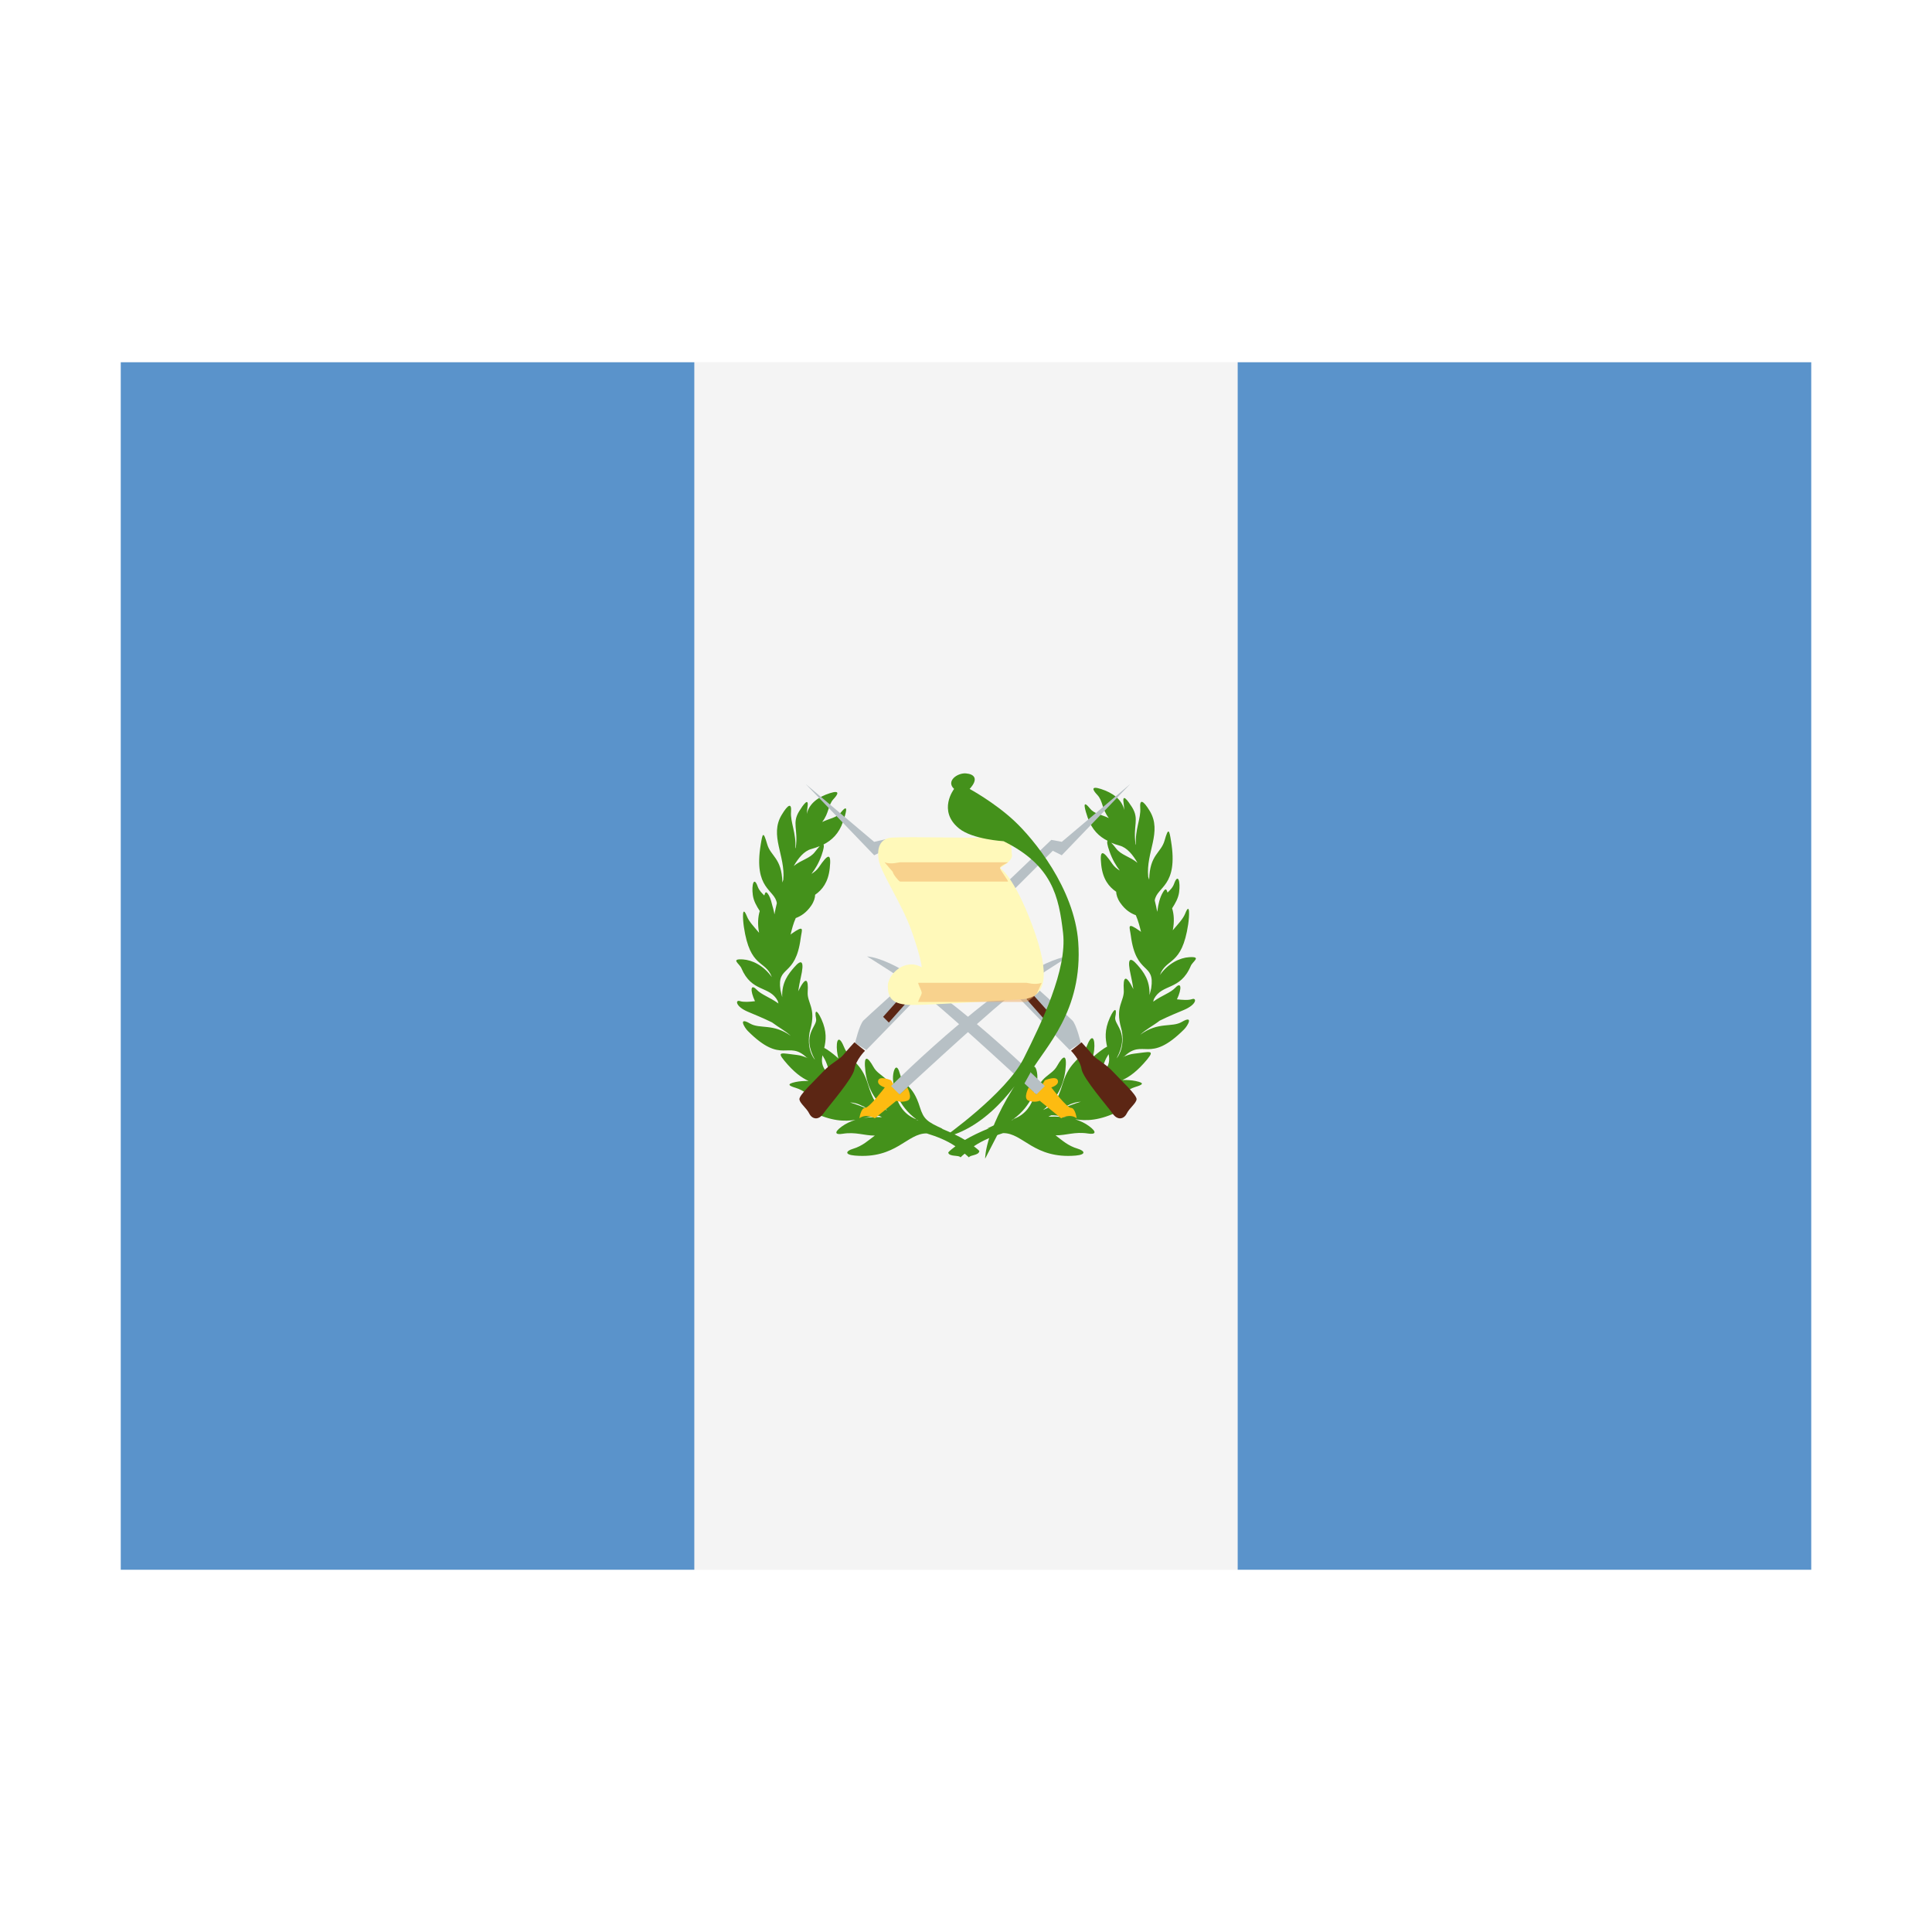 <svg width="32" height="32" viewBox="0 0 32 32" xmlns="http://www.w3.org/2000/svg">
  <polygon fill="#F4F4F4" points="11.5,6 20.5,6 21.5,7 21.5,25 20.5,26 11.5,26 10.5,25 10.5,7" />
  <rect fill="#5A93CB" x="2" y="6" width="9.5" height="20" />
  <rect fill="#5A93CB" x="20.5" y="6" width="9.5" height="20" />
  <path fill="#44911B" d="M19.494,16.552c0.085-0.181,0.073-0.297-0.025-0.194c-0.086,0.09-0.212,0.121-0.369,0.233l0.013-0.044c0.137-0.26,0.434-0.134,0.61-0.548c0.031-0.076,0.188-0.158-0.026-0.145c-0.153,0.009-0.346,0.1-0.485,0.295c0.106-0.289,0.363-0.142,0.468-0.839c0.019-0.128,0.034-0.39-0.051-0.175c-0.035,0.086-0.117,0.171-0.204,0.273c0.029-0.144,0.019-0.269-0.011-0.364c0.054-0.083,0.103-0.169,0.116-0.268c0.023-0.17-0.017-0.321-0.082-0.142c-0.022,0.065-0.065,0.106-0.11,0.15c-0.017-0.06-0.032-0.081-0.079,0c-0.049,0.084-0.075,0.191-0.09,0.31l-0.002,0.007c-0.011-0.063-0.026-0.125-0.041-0.187c0.035-0.234,0.395-0.227,0.27-0.983c-0.029-0.183-0.043-0.236-0.107-0.009c-0.06,0.211-0.246,0.228-0.255,0.649l-0.016-0.049c-0.041-0.404,0.235-0.743,0.026-1.089c-0.111-0.184-0.17-0.201-0.158-0.051c0.014,0.175-0.091,0.36-0.071,0.614l-0.007-0.017c-0.044-0.313,0.068-0.407-0.059-0.611c-0.066-0.103-0.164-0.24-0.139-0.069c0.005,0.035,0.008,0.075,0.012,0.117c-0.041-0.177-0.194-0.286-0.387-0.348c-0.183-0.059-0.128,0.028-0.06,0.098c0.096,0.103,0.071,0.229,0.191,0.384c-0.129-0.062-0.241-0.068-0.315-0.161c-0.146-0.181-0.07,0.05-0.035,0.154c0.071,0.204,0.191,0.314,0.329,0.383c-0.013,0.015-0.007,0.068,0.032,0.177c0.048,0.135,0.107,0.235,0.171,0.317c-0.048-0.03-0.091-0.063-0.124-0.111c-0.154-0.227-0.214-0.253-0.184,0.018c0.026,0.235,0.126,0.36,0.247,0.443c0.002,0.047,0.019,0.113,0.067,0.182c0.086,0.124,0.175,0.175,0.259,0.207c0.041,0.096,0.064,0.185,0.086,0.278c-0.005-0.004-0.009-0.011-0.015-0.014c-0.23-0.163-0.172-0.069-0.154,0.073c0.086,0.668,0.403,0.439,0.338,0.87c-0.009,0.04-0.018,0.078-0.029,0.116c0.011-0.248-0.103-0.389-0.198-0.498c-0.131-0.151-0.175-0.107-0.111,0.172c0.015,0.065,0.03,0.146,0.043,0.232l-0.003-0.009c-0.131-0.263-0.169-0.188-0.157,0.013c0.015,0.193-0.148,0.269-0.043,0.639c0.032,0.108,0.047,0.316-0.058,0.475l-0.018,0.024c0.231-0.427-0.048-0.554-0.022-0.683c0.031-0.146-0.007-0.172-0.089,0.009c-0.094,0.208-0.074,0.355-0.046,0.48c-0.017,0.01-0.03,0.015-0.052,0.03c-0.074,0.05-0.134,0.099-0.184,0.145c0.007-0.041,0.018-0.08,0.022-0.12c0.019-0.191-0.034-0.285-0.116-0.078c-0.103,0.254-0.287,0.249-0.404,0.631c-0.092,0.308-0.161,0.37-0.304,0.431l-0.021,0.009c0.217-0.168,0.336-0.394,0.368-0.656c0.034-0.291-0.038-0.249-0.137-0.073c-0.094,0.169-0.272,0.144-0.386,0.512c-0.035,0.114-0.118,0.289-0.338,0.368c0.296-0.211,0.426-0.559,0.392-0.767c-0.016-0.103-0.065-0.167-0.111,0.004c-0.056,0.21-0.209,0.159-0.334,0.557c-0.064,0.203-0.119,0.244-0.385,0.364l0.039-0.007c-0.155,0.063-0.29,0.128-0.403,0.195c-0.106-0.064-0.237-0.126-0.388-0.187l0.022,0.004c-0.263-0.119-0.318-0.16-0.381-0.36c-0.121-0.394-0.275-0.343-0.33-0.55c-0.045-0.17-0.093-0.107-0.11-0.005c-0.035,0.205,0.094,0.548,0.383,0.757c-0.214-0.08-0.295-0.251-0.331-0.362c-0.111-0.364-0.287-0.339-0.38-0.505c-0.097-0.174-0.169-0.215-0.134,0.072c0.031,0.259,0.148,0.482,0.362,0.648l-0.045-0.019c-0.124-0.059-0.188-0.13-0.275-0.415c-0.114-0.378-0.297-0.372-0.399-0.623c-0.083-0.204-0.133-0.113-0.113,0.076c0.004,0.041,0.014,0.08,0.022,0.119c-0.05-0.046-0.109-0.095-0.182-0.144c-0.022-0.015-0.035-0.02-0.052-0.03c0.028-0.123,0.047-0.269-0.046-0.475c-0.081-0.177-0.118-0.152-0.089-0.009c0.026,0.13-0.251,0.255-0.018,0.681l-0.017-0.022c-0.11-0.158-0.092-0.367-0.062-0.476c0.104-0.364-0.056-0.44-0.042-0.631c0.013-0.199-0.025-0.273-0.154-0.013l-0.004,0.011c0.013-0.086,0.028-0.166,0.043-0.23c0.064-0.276,0.017-0.319-0.11-0.17c-0.094,0.109-0.208,0.247-0.197,0.493c-0.011-0.038-0.019-0.077-0.029-0.117c-0.063-0.424,0.249-0.2,0.335-0.86c0.018-0.14,0.076-0.233-0.153-0.072c-0.006,0.004-0.01,0.011-0.015,0.014c0.022-0.091,0.044-0.18,0.086-0.275c0.083-0.032,0.171-0.083,0.256-0.205c0.047-0.069,0.065-0.134,0.065-0.181c0.118-0.082,0.217-0.206,0.242-0.438c0.03-0.266-0.029-0.241-0.181-0.017c-0.032,0.047-0.075,0.08-0.122,0.11c0.062-0.08,0.121-0.178,0.169-0.312c0.037-0.108,0.043-0.161,0.03-0.175c0.137-0.07,0.256-0.178,0.325-0.38c0.035-0.103,0.11-0.331-0.035-0.153c-0.074,0.092-0.184,0.098-0.311,0.16c0.118-0.153,0.094-0.278,0.188-0.38c0.066-0.07,0.122-0.156-0.059-0.098c-0.193,0.061-0.344,0.17-0.384,0.344c0.004-0.041,0.007-0.082,0.012-0.116c0.025-0.17-0.073-0.034-0.136,0.068c-0.126,0.201-0.017,0.295-0.058,0.602l-0.008,0.019c0.019-0.252-0.085-0.435-0.071-0.608c0.012-0.148-0.046-0.131-0.155,0.051c-0.206,0.341,0.065,0.675,0.027,1.073l-0.015,0.047c-0.011-0.413-0.195-0.43-0.253-0.638c-0.065-0.225-0.076-0.172-0.106,0.009c-0.123,0.747,0.234,0.74,0.267,0.972c-0.014,0.061-0.029,0.123-0.04,0.185l-0.002-0.011c-0.005-0.041-0.017-0.074-0.025-0.11l-0.003-0.008c-0.017-0.065-0.032-0.133-0.061-0.184c-0.046-0.08-0.061-0.059-0.077,0c-0.044-0.043-0.086-0.084-0.109-0.148c-0.063-0.178-0.104-0.029-0.081,0.14c0.013,0.098,0.061,0.182,0.115,0.265c-0.029,0.095-0.039,0.219-0.011,0.361c-0.086-0.101-0.167-0.186-0.201-0.271c-0.085-0.211-0.07,0.046-0.051,0.174c0.103,0.692,0.358,0.543,0.463,0.831c-0.138-0.194-0.328-0.284-0.48-0.293c-0.211-0.013-0.057,0.069-0.025,0.144c0.173,0.41,0.466,0.286,0.602,0.542l0.013,0.044c-0.155-0.11-0.278-0.142-0.364-0.231c-0.098-0.101-0.109,0.013-0.025,0.193c-0.091,0.011-0.189,0.018-0.251-0.002c-0.076-0.025-0.076,0.089,0.136,0.178c0.097,0.041,0.25,0.103,0.397,0.175c0.109,0.082,0.217,0.137,0.311,0.223c-0.292-0.21-0.511-0.109-0.675-0.204c-0.203-0.118-0.093,0.067-0.037,0.123c0.573,0.574,0.663,0.14,0.98,0.445c-0.05-0.022-0.103-0.04-0.163-0.047c-0.254-0.029-0.345-0.067-0.212,0.094c0.158,0.192,0.288,0.285,0.402,0.336c-0.075-0.001-0.148,0.003-0.214,0.017c-0.164,0.035-0.107,0.065,0.003,0.098c0.135,0.041,0.221,0.135,0.37,0.197h-0.002c-0.246,0.076-0.288,0.105-0.101,0.197c0.319,0.16,0.541,0.164,0.719,0.135c-0.086,0.027-0.163,0.065-0.229,0.113c-0.135,0.1-0.098,0.137,0.017,0.118c0.218-0.035,0.354,0.03,0.534,0.03c-0.11,0.08-0.201,0.171-0.365,0.22c-0.11,0.033-0.146,0.095,0.034,0.111c0.688,0.059,0.863-0.372,1.191-0.367c0.168,0.052,0.326,0.113,0.475,0.213c-0.045,0.035-0.093,0.07-0.119,0.102c0.008,0.077,0.185,0.039,0.203,0.082c0.022-0.024,0.046-0.041,0.07-0.062c0.023,0.021,0.046,0.038,0.07,0.062c0.017-0.043,0.164-0.029,0.172-0.106c-0.02-0.025-0.06-0.052-0.091-0.078c0.153-0.103,0.313-0.165,0.484-0.218c0.332-0.004,0.509,0.431,1.204,0.372c0.181-0.017,0.146-0.079,0.035-0.113c-0.167-0.049-0.26-0.141-0.37-0.222c0.182,0.001,0.32-0.065,0.541-0.03c0.117,0.018,0.154-0.019,0.017-0.121c-0.066-0.05-0.145-0.087-0.231-0.115c0.179,0.029,0.405,0.025,0.728-0.137c0.189-0.093,0.146-0.122-0.101-0.2H18.433c0.151-0.062,0.238-0.158,0.373-0.199c0.113-0.034,0.169-0.064,0.003-0.098c-0.067-0.014-0.141-0.018-0.217-0.017c0.116-0.052,0.247-0.146,0.409-0.341c0.132-0.163,0.041-0.124-0.215-0.095c-0.062,0.007-0.117,0.025-0.168,0.049c0.323-0.311,0.412,0.131,0.995-0.452c0.056-0.055,0.167-0.243-0.038-0.123c-0.166,0.097-0.39-0.008-0.689,0.212c0.097-0.091,0.211-0.147,0.323-0.233c0.148-0.073,0.301-0.136,0.4-0.177c0.215-0.091,0.215-0.205,0.137-0.18C19.684,16.57,19.587,16.562,19.494,16.552z M14.289,18.317l0.079,0.05c-0.085-0.038-0.183-0.075-0.289-0.107c0.059,0.002,0.128,0.016,0.217,0.066C14.296,18.325,14.289,18.317,14.289,18.317z M15.211,18.56l-0.04-0.012l0.028,0.004C15.199,18.552,15.211,18.56,15.211,18.56z M13.623,17.479c0.007,0.011,0.008,0.017,0.016,0.029c0.065,0.101,0.075,0.204,0.137,0.326c-0.029-0.026-0.059-0.052-0.087-0.08C13.609,17.657,13.604,17.572,13.623,17.479z M13.499,14.109c-0.084,0.112-0.223,0.129-0.352,0.235c0.074-0.129,0.171-0.25,0.292-0.282c0.047-0.013,0.093-0.029,0.138-0.047C13.556,14.039,13.53,14.068,13.499,14.109z M13.371,17.514l0.012,0.013l-0.009-0.005L13.371,17.514z M14.223,18.536c0.129-0.026,0.236-0.06,0.341-0.054l0.044,0.022C14.469,18.497,14.339,18.506,14.223,18.536z M18.676,13.847C18.676,13.847,18.675,13.847,18.676,13.847C18.675,13.847,18.676,13.847,18.676,13.847z M18.486,14.053c-0.032-0.042-0.058-0.072-0.081-0.095c0.045,0.019,0.091,0.035,0.14,0.048c0.123,0.033,0.221,0.155,0.295,0.285C18.71,14.184,18.571,14.165,18.486,14.053z M17.902,18.248c-0.106,0.032-0.205,0.069-0.291,0.107l0.073-0.046l-0.004,0.004C17.772,18.264,17.842,18.251,17.902,18.248z M18.345,17.489l0.017-0.029c0.019,0.094,0.014,0.18-0.066,0.277c-0.029,0.029-0.059,0.056-0.09,0.083C18.269,17.695,18.279,17.591,18.345,17.489z M16.767,18.546l0.032-0.005l-0.046,0.014C16.757,18.552,16.762,18.549,16.767,18.546z M17.365,18.496l0.046-0.023c0.11-0.005,0.221,0.032,0.357,0.058C17.648,18.498,17.511,18.49,17.365,18.496z M18.602,17.511l0.011-0.013l-0.002,0.007C18.608,17.506,18.605,17.509,18.602,17.511z" />
  <path fill="#b7c0c5" d="M14.946,16.317c0,0-0.572,0.514-0.643,0.584c-0.07,0.07-0.14,0.374-0.14,0.374l0.187,0.116l0.83-0.853C15.18,16.538,14.946,16.317,14.946,16.317z" />
  <path fill="#5C2614" d="M14.152,17.264l0.175,0.14c0,0-0.152,0.151-0.175,0.304c-0.023,0.152-0.433,0.619-0.514,0.736c-0.082,0.118-0.188,0.093-0.234,0c-0.046-0.093-0.151-0.164-0.163-0.233c-0.013-0.07,0.257-0.316,0.386-0.455c0.128-0.141,0.268-0.199,0.338-0.28C14.035,17.391,14.152,17.264,14.152,17.264z M14.982,16.445l-0.355,0.397l0.095,0.095l0.341-0.386L14.982,16.445z" />
  <path fill="#b7c0c5" d="M13.345,12.986l1.134,1.18l0.281-0.14l-0.088-0.127l-0.193,0.045L13.345,12.986z" />
  <path fill="#FDBB11" d="M14.759,17.893l0.14,0.235l0.128-0.118c0,0,0.103,0.188,0,0.222c-0.104,0.036-0.181,0-0.181,0l-0.355,0.29c0,0-0.14-0.085-0.257,0c0,0,0.024-0.172,0.095-0.172c0.07,0,0.326-0.339,0.326-0.339s-0.136-0.038-0.108-0.118C14.573,17.813,14.759,17.893,14.759,17.893z" />
  <path fill="#b7c0c5" d="M14.759,17.988c0,0,2.08-2.068,2.945-2.147c0,0-0.655,0.398-1.063,0.725c-0.409,0.328-1.741,1.562-1.741,1.562S14.759,17.988,14.759,17.988z" />
  <path fill="#b7c0c5" d="M17.12,16.317c0,0,0.573,0.514,0.641,0.584c0.07,0.07,0.141,0.374,0.141,0.374l-0.186,0.116l-0.83-0.853C16.886,16.538,17.12,16.317,17.12,16.317z" />
  <path fill="#5C2614" d="M17.914,17.264l-0.175,0.14c0,0,0.152,0.151,0.175,0.304c0.023,0.152,0.433,0.619,0.514,0.736c0.082,0.118,0.188,0.093,0.234,0c0.046-0.093,0.151-0.164,0.163-0.233c0.013-0.07-0.258-0.316-0.386-0.455c-0.128-0.141-0.268-0.199-0.338-0.28C18.031,17.391,17.914,17.264,17.914,17.264z M17.083,16.445l0.355,0.397L17.344,16.936l-0.341-0.386L17.083,16.445z" />
  <path fill="#b7c0c5" d="M16.589,14.698l-0.132,0.373l1.129-1.128l-0.173-0.032L16.589,14.698z" />
  <path fill="#b7c0c5" d="M18.72,12.986l-1.134,1.18l-0.28-0.14l0.28-0.082L18.72,12.986z" />
  <path fill="#FDBB11" d="M17.306,17.893l-0.139,0.235L17.04,18.01c0,0-0.104,0.188,0,0.222c0.103,0.036,0.181,0,0.181,0l0.355,0.29c0,0,0.141-0.085,0.257,0c0,0-0.023-0.172-0.094-0.172s-0.326-0.339-0.326-0.339s0.135-0.038,0.107-0.118C17.493,17.813,17.306,17.893,17.306,17.893z" />
  <path fill="#b7c0c5" d="M17.306,17.988c0,0-2.08-2.068-2.945-2.147c0,0,0.655,0.398,1.063,0.725c0.409,0.328,1.742,1.562,1.742,1.562S17.306,17.988,17.306,17.988z" />
  <path fill="#FFF9BA" d="M14.775,13.873c0.34-0.019,1.32,0.012,1.683,0c0.361-0.011,0.28,0.175,0.303,0.281c0.023,0.105-0.197,0.222-0.197,0.222s0.233,0.14,0.537,0.959c0.303,0.818,0.233,1.191-0.175,1.216c-0.408,0.023-1.46,0.094-1.812,0.094c-0.35,0-0.409-0.128-0.409-0.316c0-0.187,0.281-0.468,0.561-0.308c0,0,0-0.124-0.164-0.592c-0.164-0.467-0.514-0.97-0.549-1.192C14.517,14.013,14.6,13.883,14.775,13.873z" />
  <path fill="#44911B" d="M15.803,13.067c-0.14-0.129,0.055-0.269,0.197-0.257c0.141,0.012,0.211,0.093,0.06,0.257c0,0,0.409,0.222,0.736,0.526c0.327,0.304,0.999,1.123,1.063,2.01c0.082,1.145-0.549,1.741-0.784,2.15c-0.233,0.409-0.758,1.438-0.758,1.438s-0.012-0.526,0.678-1.484c0,0-0.537,0.959-1.367,1.134c0,0,1.039-0.732,1.331-1.317c0.292-0.584,0.718-1.462,0.649-2.069c-0.07-0.608-0.18-1.124-0.986-1.522c0,0-0.511-0.029-0.736-0.21C15.523,13.429,15.803,13.067,15.803,13.067z" />
  <path opacity="0.5" fill="#F3AD61" d="M16.563,14.376c0,0.035,0.151,0.225,0.131,0.225h-1.786c-0.019,0-0.12-0.124-0.12-0.159l-0.137-0.16c0.106,0.041,0.236,0,0.256,0h1.785C16.714,14.283,16.563,14.34,16.563,14.376z M15.267,16.445c0,0.035-0.075,0.151-0.055,0.151h1.786c0.019,0,0.184-0.124,0.184-0.159l0.072-0.159c-0.106,0.041-0.236,0-0.256,0h-1.786C15.192,16.277,15.267,16.409,15.267,16.445z" />
</svg>